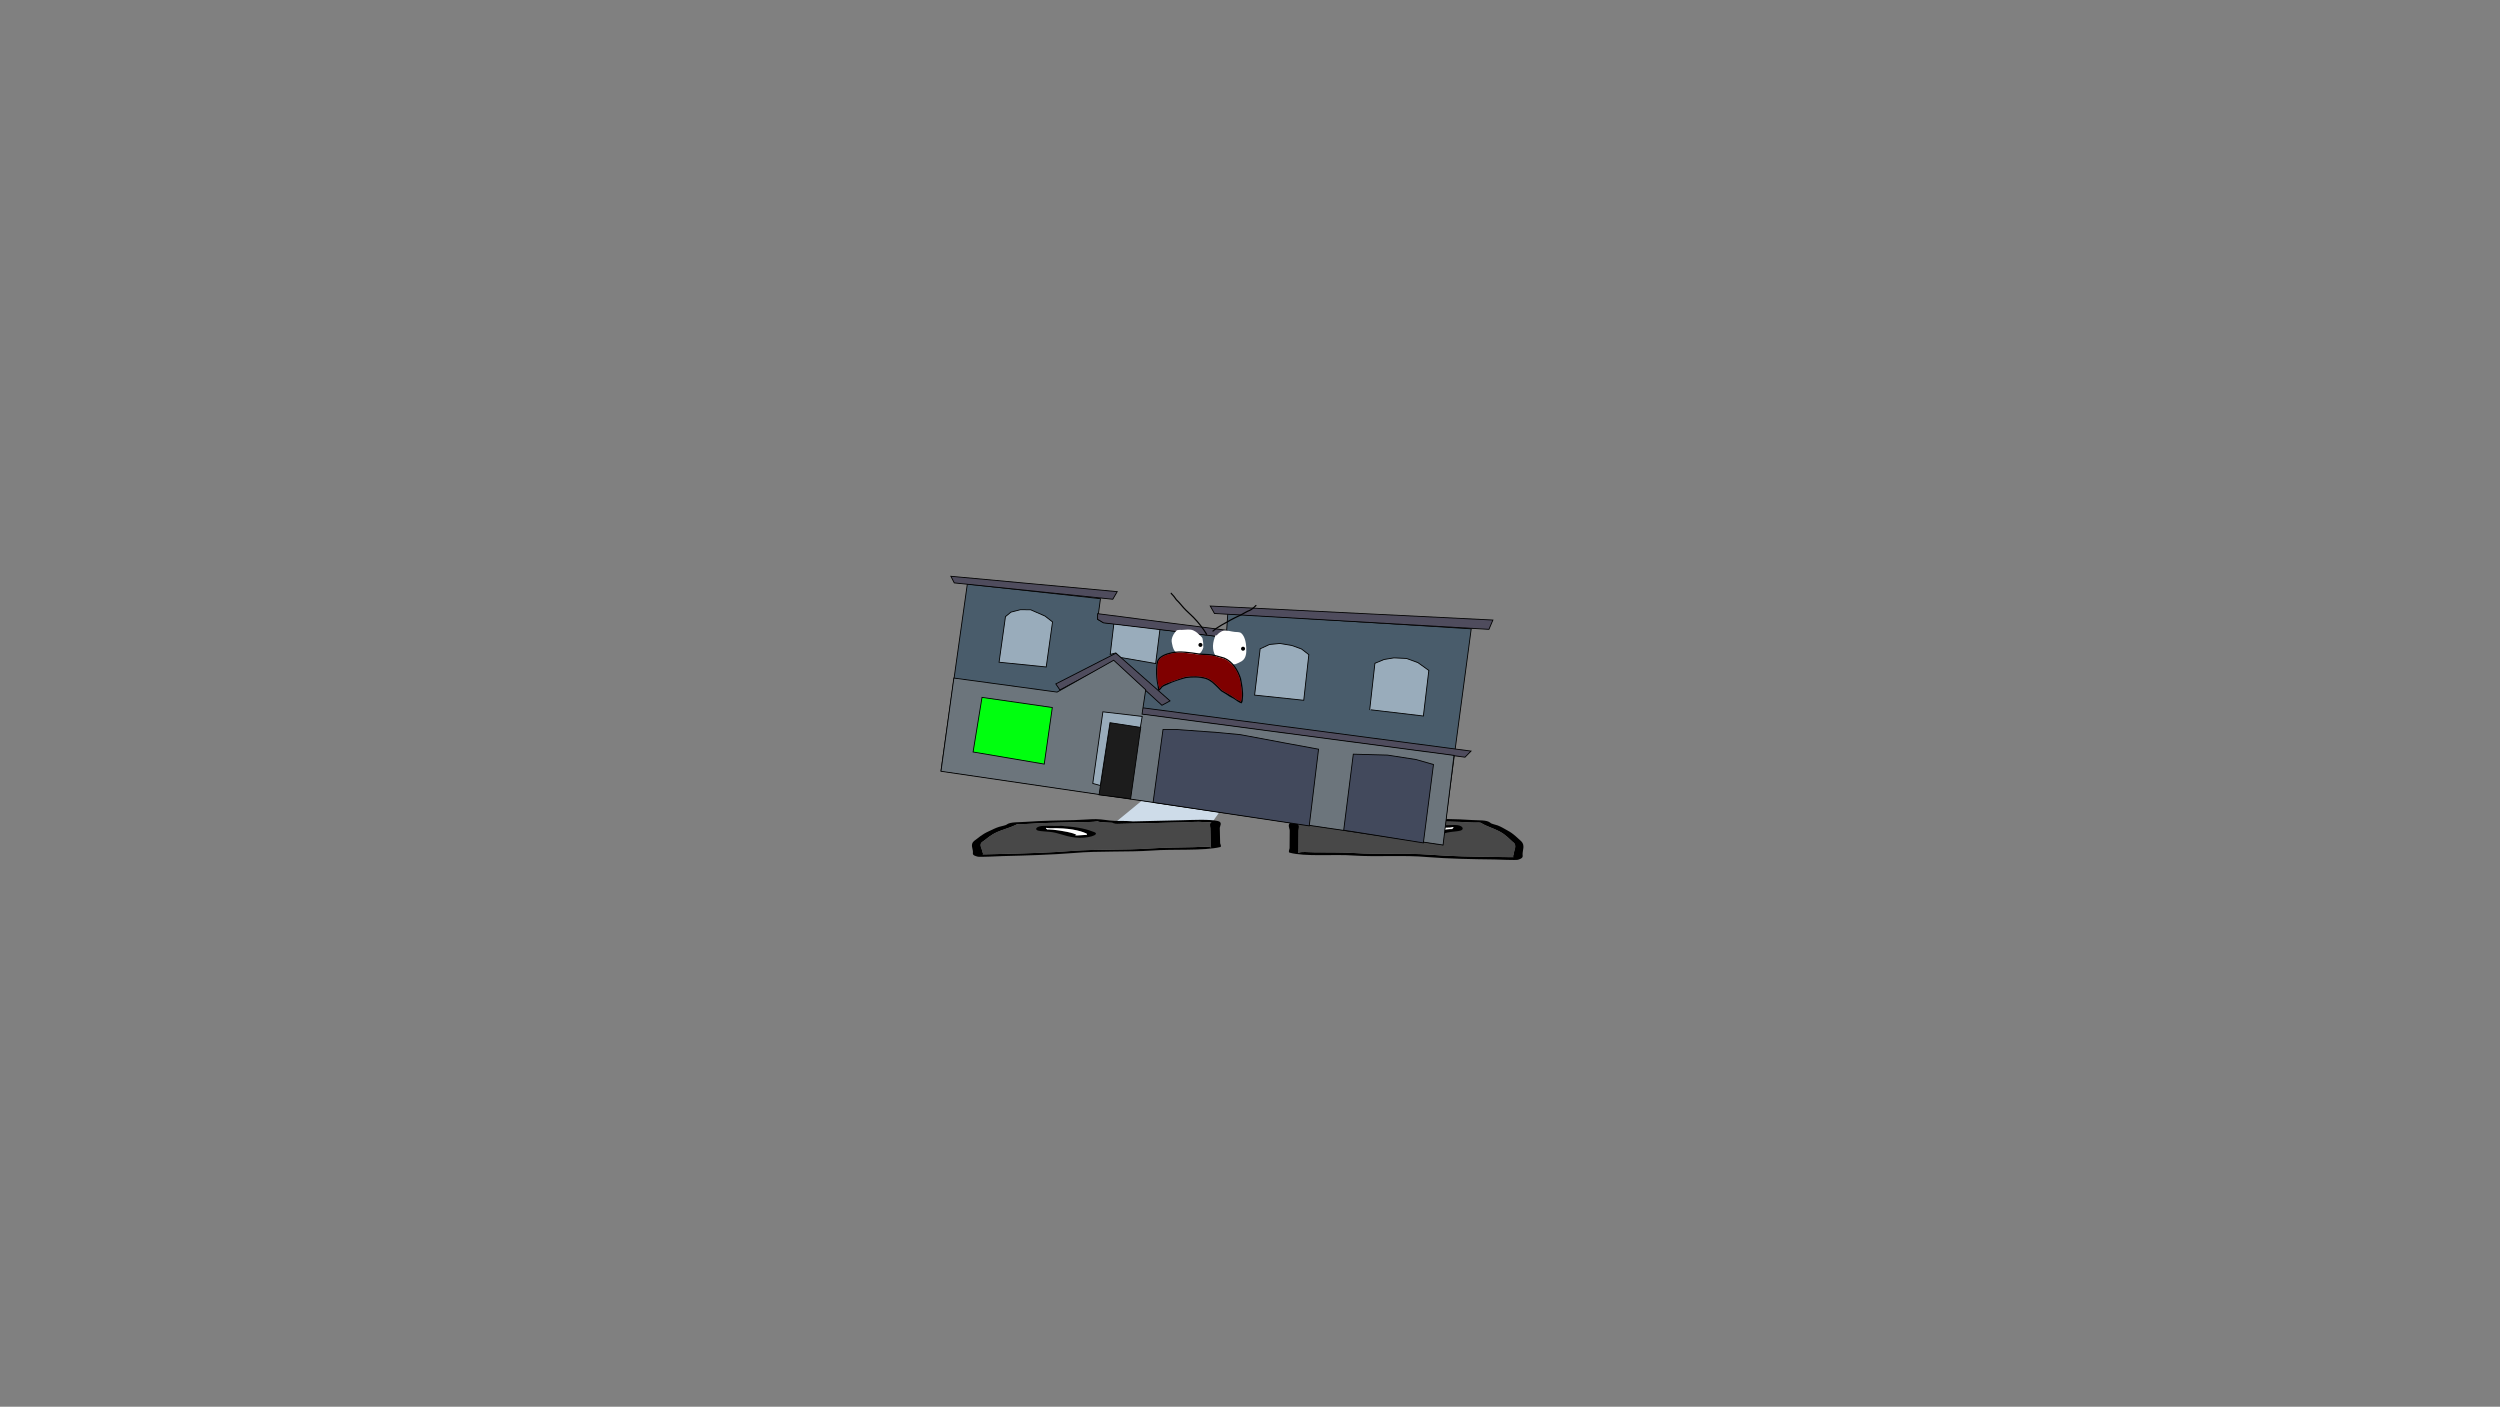 <svg version="1.1" xmlns="http://www.w3.org/2000/svg" xmlns:xlink="http://www.w3.org/1999/xlink" width="2878.25" height="1619.58" viewBox="0,0,2878.25,1619.58"><rect x="0" y="0" width="2878.25" height="1619.58" fill="#808080" stroke="none"/><g transform="translate(1117.373,629.809)"><g data-paper-data="{&quot;isPaintingLayer&quot;:true}" fill-rule="nonzero" stroke-linejoin="miter" stroke-miterlimit="10" stroke-dasharray="" stroke-dashoffset="0" style="mix-blend-mode: normal"><path d="M165.118,318.364l34.89,-28.658l99.348,-2.636l-20.242,28.554z" data-paper-data="{&quot;index&quot;:null}" fill="#cedce9" stroke="#000000" stroke-width="0" stroke-linecap="round"/><path d="M155.633,317.134c-3.441,-0.31 -11.622,-0.725 -8.058,-1.444c-1.952,0.25 -4.556,0.56 -5.944,0.66c-6.573,0.473 -15.108,0.363 -21.898,0.526c-18.628,0.448 -36.717,0.715 -54.73,1.942c-8.14,0.554 -10.407,-0.499 -12.872,1.11c-5.099,2.723 -14.755,5.276 -20.93,8.043c-8.37,3.75 -11.566,7.252 -16.664,10.933c-5.795,3.07 -0.882,8.578 -0.804,11.837c0.021,0.873 1.704,2.386 0.148,3.066c1.563,-0.005 3.073,-0.012 4.033,-0.035c6.387,-0.154 12.774,-0.307 19.161,-0.461c25.406,-0.611 54.922,-1.447 79.547,-3.45c29.243,-2.208 61.027,-0.814 90.509,-2.873c16.147,-1.066 33.775,-1.087 50.231,-1.477c8.348,-0.198 15.48,-1.095 19.176,0.165c0.971,0.331 -0.02,-0.835 -0.03,-1.252c-0.025,-1.043 -0.05,-2.087 -0.075,-3.13c-0.14,-5.843 -0.281,-11.685 -0.421,-17.528c-0.033,-1.381 -1.735,-6.285 1.527,-6.898c-0.615,0.006 -1.31,0.009 -1.693,0.012c-3.388,0.025 -5.28,0.113 -7.933,-0.255c-4.607,-0.639 -20.075,0.302 -26.297,0.451c-24.179,0.581 -48.358,1.162 -72.537,1.743c0,0 -5.474,0.132 -5.505,-1.12c-0.001,-0.051 0.007,-0.101 0.023,-0.149c-2.62,-0.064 -5.268,-0.176 -7.964,-0.419zM241.555,314.574c14.596,-0.351 33.236,-1.394 43.264,0.905c5.747,1.317 2.094,6.072 2.141,8.025c0.14,5.843 0.281,11.685 0.421,17.528c0.016,0.667 1.981,3.931 0.105,4.382c-18.947,4.55 -54.922,2.222 -78.15,3.979c-28.829,2.014 -62.125,0.297 -90.002,2.835c-25.381,2.064 -55.996,2.959 -82.201,3.588c-3.759,0.09 -26.285,1.283 -28.741,0.691c-7.042,-1.699 -5.557,-3.293 -5.61,-5.502c-0.096,-3.997 -3.309,-8.686 1.347,-12.642c5.225,-3.773 8.863,-7.518 17.25,-11.275c3.384,-1.516 7.029,-3.522 11.415,-4.923c2.87,-0.917 8.379,-1.738 9.043,-2.856c4.614,-3.012 13.1,-2.265 23.104,-2.994c17.807,-1.296 36.261,-1.498 54.73,-1.942c6.811,-0.164 20.102,-1.2 24.912,-1.093c8.374,0.187 13.262,1.702 21.38,1.992c5.957,0.212 12.221,-0.149 19.183,0.478c0.529,0.048 1.057,0.095 1.586,0.143c18.274,-0.439 36.547,-0.878 54.821,-1.318z" data-paper-data="{&quot;index&quot;:null}" fill="#000000" stroke="none" stroke-width="0" stroke-linecap="butt"/><path d="M163.672,317.491c-0.017,0.048 -0.024,0.097 -0.023,0.149c0.03,1.252 5.532,1.122 5.532,1.122c24.179,-0.581 48.487,-1.141 72.666,-1.722c6.222,-0.15 21.704,-1.084 26.311,-0.446c2.654,0.368 4.549,0.282 7.938,0.257c0.382,-0.003 1.079,-0.006 1.693,-0.012c-3.262,0.613 -1.544,5.529 -1.51,6.91c0.14,5.843 0.27,11.72 0.411,17.563c0.025,1.043 0.041,2.092 0.066,3.135c0.01,0.417 0.997,1.585 0.026,1.254c-3.696,-1.261 -10.834,-0.361 -19.182,-0.163c-16.457,0.391 -34.134,0.427 -50.281,1.493c-29.482,2.059 -61.556,0.684 -90.799,2.892c-24.626,2.003 -54.262,2.82 -79.668,3.431c-6.387,0.154 -12.785,0.303 -19.172,0.457c-0.961,0.023 -2.473,0.029 -4.036,0.034c1.556,-0.68 -0.137,-2.198 -0.158,-3.07c-0.078,-3.26 -5.017,-8.789 0.778,-11.858c5.098,-3.681 8.305,-7.207 16.675,-10.957c6.176,-2.767 15.872,-5.339 20.971,-8.063c2.465,-1.609 4.749,-0.561 12.889,-1.116c18.013,-1.227 36.219,-1.514 54.847,-1.962c6.79,-0.163 15.402,-0.058 21.974,-0.531c1.387,-0.1 4.014,-0.411 5.965,-0.66c-3.564,0.718 4.65,1.134 8.091,1.444c2.696,0.243 5.376,0.356 7.996,0.42z" data-paper-data="{&quot;index&quot;:null}" fill="#484848" stroke="none" stroke-width="0" stroke-linecap="butt"/><path d="M87.036,323.926c0.01,0.423 1.91,0.891 0.977,1.248c2.407,-0.001 4.831,0.064 6.986,0.258c8.312,0.749 25.258,3.797 26.903,6.043c0.134,0.183 -2.21,0.27 -1.809,0.425c1.334,0.516 12.076,-0.695 13.318,-0.569c0.281,0.028 0.42,0.08 0.477,0.146c-0.063,-0.206 -0.12,-0.405 -0.123,-0.531c-0.011,-0.444 0.054,-0.923 -0.822,-1.299c-7.456,-3.319 -19.579,-6.353 -40.432,-5.852c0,0 -2.461,0.059 -4.092,-0.279c-0.543,-0.057 -0.965,-0.13 -1.25,-0.22c-0.067,0.241 -0.137,0.486 -0.133,0.631zM133.795,332.197c0.38,0.247 0.259,-0.175 0.125,-0.618c-0.021,0.194 -0.384,0.449 -0.125,0.618zM142.709,328.291c6.882,2.95 -8.465,7.871 -22.555,6.113c-13.294,-1.658 -17.875,-5.523 -29.997,-6.614c-4.095,-0.369 -8.995,-0.506 -12.065,-1.21c-4.864,-1.115 -2.822,-5.371 6.423,-5.593c6.657,-0.16 9.948,0.255 16.146,0.106l2.737,-0.066c0,0 3.142,-0.075 4.679,0.432c16.245,0.821 26.725,3.646 34.631,6.832z" data-paper-data="{&quot;index&quot;:null}" fill="#000000" stroke="none" stroke-width="0" stroke-linecap="butt"/><path d="M86.965,323.258c0.284,0.09 0.707,0.163 1.25,0.22c1.631,0.338 4.103,0.276 4.103,0.276c20.852,-0.501 33.413,2.596 40.868,5.915c0.877,0.376 0.788,0.865 0.799,1.308c0.003,0.126 0.051,0.329 0.113,0.535c-0.057,-0.066 -0.194,-0.117 -0.475,-0.146c-1.242,-0.126 -12.076,1.104 -13.41,0.588c-0.401,-0.155 1.68,-0.346 1.546,-0.529c-1.645,-2.245 -18.671,-5.274 -26.984,-6.023c-2.156,-0.194 -4.593,-0.254 -7,-0.253c0.933,-0.358 -0.945,-0.833 -0.955,-1.256c-0.004,-0.145 0.079,-0.394 0.146,-0.634z" data-paper-data="{&quot;index&quot;:null}" fill="#ffffff" stroke="none" stroke-width="0" stroke-linecap="butt"/><path d="M374.767,317.071l-19.46,-32.854l93.626,1.386l33.26,32.727z" data-paper-data="{&quot;index&quot;:null}" fill="#cedce9" stroke="#000000" stroke-width="0" stroke-linecap="round"/><path d="M491.112,316.739c-2.537,0.328 -5.03,0.503 -7.497,0.622c0.016,0.055 0.024,0.113 0.024,0.172c-0.011,1.456 -5.17,1.396 -5.17,1.396c-22.786,-0.267 -45.571,-0.534 -68.357,-0.801c-5.863,-0.069 -20.448,-0.9 -24.779,-0.08c-2.495,0.472 -4.278,0.402 -7.47,0.43c-0.36,0.003 -1.016,0.011 -1.595,0.014c3.082,0.658 1.546,6.387 1.533,7.994c-0.052,6.795 -0.105,13.59 -0.157,20.385c-0.009,1.213 -0.019,2.427 -0.028,3.64c-0.004,0.485 -0.922,1.858 -0.011,1.456c3.464,-1.528 10.195,-0.606 18.062,-0.516c15.508,0.176 32.115,-0.097 47.34,0.869c27.801,1.896 57.725,-0.262 85.303,1.811c23.226,1.912 51.042,2.386 74.984,2.667c6.019,0.071 12.038,0.141 18.057,0.212c0.906,0.011 2.328,-0.007 3.8,-0.028c-1.475,-0.764 0.089,-2.552 0.097,-3.567c0.029,-3.791 4.582,-10.277 -0.919,-13.748c-4.853,-4.193 -7.912,-8.211 -15.848,-12.429c-5.855,-3.112 -14.986,-5.917 -19.827,-8.997c-2.344,-1.829 -4.465,-0.566 -12.141,-1.073c-16.986,-1.122 -34.03,-1.127 -51.584,-1.333c-6.399,-0.075 -14.438,0.197 -20.636,-0.242c-1.308,-0.093 -3.766,-0.409 -5.608,-0.667c3.367,0.775 -4.334,1.396 -7.572,1.815zM410.135,315.215c17.221,0.202 34.441,0.404 51.662,0.606c0.497,-0.064 0.995,-0.129 1.492,-0.193c6.55,-0.847 12.456,-0.533 18.065,-0.88c7.644,-0.474 12.228,-2.317 20.114,-2.677c4.53,-0.206 17.065,0.774 23.483,0.85c17.404,0.204 34.792,0.127 51.584,1.333c9.433,0.677 17.418,-0.334 21.806,3.09c0.641,1.289 5.842,2.15 8.558,3.168c4.151,1.555 7.613,3.826 10.821,5.531c7.953,4.227 11.431,8.52 16.405,12.817c4.44,4.521 1.477,10.027 1.442,14.675c-0.02,2.57 1.401,4.398 -5.209,6.492c-2.305,0.73 -23.542,-0.276 -27.085,-0.318c-24.695,-0.29 -53.548,-0.812 -77.486,-2.783c-26.295,-2.479 -57.639,0.079 -84.824,-1.775c-21.906,-1.65 -55.763,1.665 -73.675,-3.305c-1.773,-0.492 0.033,-4.32 0.039,-5.096c0.052,-6.795 0.105,-13.59 0.157,-20.385c0.017,-2.272 -3.489,-7.737 1.907,-9.366c9.416,-2.842 26.99,-1.945 40.745,-1.783z" data-paper-data="{&quot;index&quot;:null}" fill="#000000" stroke="none" stroke-width="0" stroke-linecap="butt"/><path d="M483.544,317.29c2.467,-0.119 4.99,-0.296 7.527,-0.623c3.237,-0.418 10.969,-1.04 7.602,-1.815c1.842,0.257 4.32,0.574 5.629,0.667c6.198,0.439 14.309,0.171 20.708,0.246c17.554,0.206 34.709,0.233 51.695,1.355c7.676,0.507 9.813,-0.75 12.157,1.079c4.841,3.08 14.01,5.907 19.866,9.019c7.936,4.218 11.006,8.264 15.858,12.457c5.501,3.471 0.924,9.982 0.895,13.773c-0.008,1.015 -1.582,2.808 -0.107,3.572c-1.472,0.02 -2.896,0.039 -3.802,0.029c-6.019,-0.071 -12.048,-0.137 -18.067,-0.207c-23.942,-0.281 -51.872,-0.731 -75.097,-2.643c-27.578,-2.073 -57.775,0.068 -85.576,-1.828c-15.225,-0.966 -31.879,-0.71 -47.387,-0.886c-7.867,-0.089 -14.604,-1.015 -18.068,0.513c-0.911,0.402 0.004,-0.973 0.007,-1.458c0.009,-1.213 0.01,-2.433 0.019,-3.646c0.052,-6.795 0.094,-13.63 0.146,-20.425c0.012,-1.606 1.564,-7.35 -1.517,-8.008c0.579,-0.003 1.235,-0.012 1.595,-0.015c3.192,-0.028 4.979,0.04 7.474,-0.433c4.331,-0.82 18.929,0.005 24.792,0.074c22.786,0.267 45.693,0.507 68.478,0.774c0,0 5.184,0.058 5.196,-1.398c0,-0.06 -0.007,-0.117 -0.023,-0.172z" data-paper-data="{&quot;index&quot;:null}" fill="#484848" stroke="none" stroke-width="0" stroke-linecap="butt"/><path d="M555.826,323.476c0.001,-0.169 -0.068,-0.452 -0.134,-0.731c-0.267,0.11 -0.664,0.201 -1.174,0.277c-1.532,0.421 -3.851,0.394 -3.851,0.394c-19.651,-0.23 -31.03,3.502 -38.008,7.486c-0.821,0.452 -0.753,1.008 -0.757,1.524c-0.001,0.147 -0.053,0.379 -0.109,0.62c0.053,-0.077 0.183,-0.139 0.447,-0.177c1.168,-0.167 11.304,1.059 12.554,0.436c0.376,-0.187 -1.833,-0.249 -1.71,-0.464c1.519,-2.638 17.441,-6.469 25.261,-7.479c2.028,-0.262 4.31,-0.379 6.578,-0.419c-0.883,-0.4 0.9,-0.976 0.903,-1.468zM511.765,333.166c-0.121,0.516 -0.229,1.01 0.126,0.716c0.242,-0.201 -0.103,-0.491 -0.126,-0.716zM503.44,329.492c7.403,-3.837 17.237,-7.299 32.53,-8.527c1.44,-0.616 4.401,-0.582 4.401,-0.582l2.579,0.03c5.841,0.068 8.935,-0.47 15.209,-0.396c8.713,0.102 10.695,5.015 6.128,6.394c-2.882,0.87 -7.496,1.112 -11.349,1.61c-11.405,1.474 -15.667,6.044 -28.168,8.196c-13.249,2.281 -27.774,-3.18 -21.331,-6.726z" data-paper-data="{&quot;index&quot;:null}" fill="#000000" stroke="none" stroke-width="0" stroke-linecap="butt"/><path d="M555.816,322.248c0.068,0.278 0.15,0.565 0.15,0.734c-0.002,0.492 -1.761,1.089 -0.876,1.483c-2.268,0.055 -4.562,0.182 -6.589,0.459c-7.815,1.066 -23.796,4.988 -25.302,7.636c-0.123,0.215 1.841,0.389 1.466,0.578c-1.247,0.632 -11.476,-0.543 -12.643,-0.368c-0.264,0.04 -0.393,0.103 -0.445,0.181c0.055,-0.241 0.096,-0.477 0.096,-0.624c0.002,-0.516 -0.091,-1.082 0.727,-1.54c6.959,-4.034 18.732,-7.93 38.383,-7.837c0,0 2.33,0.014 3.859,-0.418c0.51,-0.079 0.907,-0.174 1.173,-0.285z" data-paper-data="{&quot;index&quot;:null}" fill="#ffffff" stroke="none" stroke-width="0" stroke-linecap="butt"/><g><g data-paper-data="{&quot;index&quot;:null}" stroke="#000000" stroke-width="1" stroke-linecap="round"><path d="M-33.944,257.571l30.251,-214.963l153.276,16.875l-3.239,23.8l6.247,3.507l141.762,17.3l1.831,-27.483l280.252,17.552l-32.495,243.652l-0.337,4.914z" fill="#495c6b"/><path d="M191.681,184.252l384.526,50.67l-6.933,7.026l-376.709,-49.938z" fill="#4f4c5d"/><path d="M102.881,164.529l-4.699,-6.949l69.239,-35.406l62.254,54.961l-9.32,5.041l-55.525,-50.725z" fill="#4f4c5d"/><path d="M544.017,343.065l-578.042,-84.899l14.822,-107.337l118.85,16.174l65.175,-36.696l36.851,34.031l-4.203,28.006l359.133,47.546z" fill="#6c757c"/><path d="M429.632,325.994l11.052,-87.532l39.403,1.064l32.834,5.113l20.067,5.74l-11.637,90.246z" fill="#42495c"/><path d="M210.19,293.981l11.416,-83.882l15.692,-0.014l47.249,3.421l26.1,2.477l50.196,9.41l39.836,7.356l-10.724,88.275z" fill="#42495c"/><path d="M195.986,207.257l-11.68,82.664l-4.628,-0.737l-31.711,-3.886l12.646,-83.446z" fill="#1c1c1c"/><path d="M140.726,272.169l11.651,-82.453l45.274,5.302l-2.145,12.604l-34.944,-5.4l-11.131,72.314z" fill="#99acbb"/><path d="M13.215,173.088l80.947,11.661l-9.296,65.149l-81.926,-13.943z" fill="#00ff0f"/><path d="M32.855,132.613l7.362,-52.516l6.291,-5.162l10.915,-2.813l11.807,0.102l16.432,7.18l8.749,6.779l-7.276,51.883z" fill="#99acbb"/><path d="M218.112,94.42l-4.977,39.73l-39.894,-6.934l-5.939,-5.322l-6.464,1.699l4.163,-35.327z" fill="#99acbb"/><path d="M327.053,170.447l6.393,-53.293l10.78,-4.981l11.98,-1.164l13.659,2.289l11.262,4.112l8.356,6.51l-5.856,52.506z" fill="#99acbb"/><path d="M459.59,187.195l5.971,-53.35l10.482,-4.377l11.433,-1.883l14.522,0.687l13.103,4.792l12.529,9.013l-6.278,52.449l-60.074,-7.101" fill="#99acbb"/><path d="M596.831,94.752l-315.995,-18.233l-4.846,-8.612l325.415,16.13z" fill="#4f4c5d"/><path d="M294.747,104.204l-141.702,-16.92l-6.744,-4.142l0.017,-6.446l148.915,19.191z" fill="#4f4c5d"/><path d="M163.783,60.106l-182.496,-18.818l-3.906,-7.624l191.516,17.681z" fill="#4f4c5d"/></g><path d="M282.685,101.568c0.558,0.418 0.977,-0.142 0.977,-0.142c1.425,-1.939 5.334,-4.839 7.772,-5.199c3.89,-0.574 8.913,1.141 12.874,1.498c2.053,0.185 5.652,-0.036 7.325,1.4c4.348,3.731 5.585,11.357 5.807,16.706c0.321,5.426 0.041,12.336 -5.236,15.596c-2.107,1.301 -4.594,2.379 -6.892,3.302c-5.401,1.066 -10.114,1.128 -14.952,-1.873c-1.095,-0.679 -1.934,-1.887 -3.025,-2.593c-1.153,-0.747 -2.378,-1.052 -3.294,-2.105c-5.794,-6.84 -5.992,-15.626 -3.019,-23.69c0.24,-0.95 0.711,-2.222 1.383,-3.309c0.027,0.136 0.106,0.28 0.28,0.41z" data-paper-data="{&quot;noHover&quot;:false,&quot;origItem&quot;:[&quot;Path&quot;,{&quot;applyMatrix&quot;:true,&quot;segments&quot;:[[[650.21918,215.53083],[0.09642,0.28248],[-1.11678,2.51045]],[[648.23979,222.96917],[0.23688,-2.09365],[-3.99719,18.04653]],[[661.52065,272.46131],[-14.33186,-12.89576],[2.25809,1.97805]],[[669.13405,275.97953],[-2.67384,-1.25807],[2.52852,1.1897]],[[676.31221,280.62035],[-2.5309,-1.13013],[11.18215,4.9932]],[[708.64273,280.28314],[-11.20046,3.83906],[4.63147,-2.63193]],[[722.34432,271.27187],[-4.11196,3.38365],[10.30015,-8.4758]],[[728.95604,236.59764],[2.25747,11.4699],[-2.02425,-11.33456]],[[711.78417,202.75226],[10.34843,6.68948],[-3.9821,-2.57413]],[[695.80115,201.90503],[4.42948,-0.20134],[-8.54459,0.38827]],[[667.99464,202.43639],[8.12416,-2.35187],[-5.09223,1.47416]],[[652.97385,215.74034],[2.47338,-4.54537],[0,0]],[[650.93415,216.32311],[1.31124,0.72846],[-0.40803,-0.22669]]],&quot;closed&quot;:true}]}" fill="#ffffff" stroke="none" stroke-width="0.5" stroke-linecap="butt"/><path d="M238.445,95.681c1.73,-0.479 3.145,-0.233 4.927,-0.275c4.236,-0.101 9.476,-1.265 13.408,0.703c3.246,1.474 5.737,3.98 8.256,6.402c0.731,0.703 1.885,1.882 2.107,2.954c0.688,3.324 0.976,6.752 0.868,10.156c-0.793,2.863 -2.807,6.469 -5.499,8.012c-0.887,0.509 -2.18,0.329 -3.157,0.768c-1.616,0.727 -3.113,1.522 -4.939,1.653c-1.686,0.121 -3.479,-0.198 -5.184,-0.148c-2.605,0.082 -4.996,1.081 -7.616,0.266c-1.048,-0.326 -2.083,-1.806 -2.888,-2.579c-2.993,-2.873 -4.837,-4.63 -5.92,-8.716c-0.499,-2.652 -1.563,-5.647 -1.228,-8.375c0.425,-3.464 3.187,-8.473 6.293,-10.892c0.258,0.158 0.571,0.071 0.571,0.071z" data-paper-data="{&quot;noHover&quot;:false,&quot;origItem&quot;:[&quot;Path&quot;,{&quot;applyMatrix&quot;:true,&quot;segments&quot;:[[[553.7006,216.63619],[0.59532,0.26265],[-5.9169,6.05745]],[[543.47767,241.61406],[-0.09786,-7.50448],[0.0771,5.9122]],[[548.51691,259.06076],[-1.83345,-5.50735],[3.49251,8.39357]],[[563.62288,275.8706],[-7.21139,-5.25355],[1.93954,1.41297]],[[570.50559,280.51798],[-2.32834,-0.39046],[5.81946,0.97591]],[[586.6132,277.7361],[-5.52744,0.93058],[3.61778,-0.60169]],[[597.67025,276.5562],[-3.55835,0.74677],[3.85248,-0.8085]],[[607.689,271.61918],[-3.23302,2.01837],[1.9542,-1.22]],[[614.18224,269.07899],[-1.74293,1.34096],[5.28934,-4.06947]],[[623.55839,250.45956],[-0.86037,6.33091],[-0.75859,-7.28567]],[[618.77155,229.12149],[2.42948,6.88393],[-0.78333,-2.21957]],[[613.43497,223.45526],[1.76072,1.28556],[-6.07104,-4.43265]],[[594.03369,212.24122],[7.34554,2.19926],[-8.94925,-3.05305]],[[565.33653,214.62306],[8.99834,-1.44435],[-3.78346,0.60729]],[[554.93728,216.62397],[3.54869,-1.52183],[0,0]]],&quot;closed&quot;:true}]}" fill="#ffffff" stroke="none" stroke-width="0.5" stroke-linecap="butt"/><path d="M262.388,112.372c0.173,-1.272 1.345,-2.163 2.617,-1.99c1.272,0.173 2.163,1.345 1.99,2.617c-0.173,1.272 -1.345,2.163 -2.617,1.99c-1.272,-0.173 -2.163,-1.345 -1.99,-2.617z" fill="#000000" stroke="none" stroke-width="0.5" stroke-linecap="butt"/><path d="M311.456,116.737c0.173,-1.272 1.345,-2.163 2.617,-1.99c1.272,0.173 2.163,1.345 1.99,2.617c-0.173,1.272 -1.345,2.163 -2.617,1.99c-1.272,-0.173 -2.163,-1.345 -1.99,-2.617z" fill="#000000" stroke="none" stroke-width="0.5" stroke-linecap="butt"/><path d="M230.835,52.607c0.66,-0.225 0.885,0.435 0.885,0.435l-0.09,-0.012c2.25,2.12 4.133,4.584 5.841,7.16c3.101,2.849 5.509,6.077 8.292,9.181c3.533,3.941 7.756,7.395 11.457,11.202c5.831,5.998 10.804,12.311 15.15,19.447c0,0 0.363,0.596 -0.233,0.958c-0.596,0.363 -0.958,-0.233 -0.958,-0.233c-4.291,-7.046 -9.2,-13.277 -14.958,-19.2c-3.714,-3.82 -7.95,-7.287 -11.496,-11.243c-2.791,-3.113 -5.226,-6.33 -8.314,-9.207c-1.7,-2.525 -3.52,-4.963 -5.737,-7.051l-0.274,-0.554c0,0 -0.225,-0.66 0.435,-0.885z" fill="#000000" stroke="none" stroke-width="0.5" stroke-linecap="butt"/><path d="M329.057,66.815c0.496,0.49 0.007,0.986 0.007,0.986l-0.423,0.427c-1.351,1.522 -3.017,2.766 -4.634,3.996c-1.502,1.134 -3.123,1.66 -4.832,2.405c-2.54,1.107 -4.861,2.81 -7.348,4.029c-4.147,2.034 -8.258,3.745 -12.276,6.08c-6.653,3.866 -14.192,7.359 -19.972,12.517c0,0 -0.521,0.463 -0.985,-0.058c-0.463,-0.521 0.058,-0.985 0.058,-0.985c5.876,-5.211 13.454,-8.759 20.198,-12.68c4.045,-2.351 8.188,-4.079 12.362,-6.126c2.495,-1.224 4.823,-2.919 7.369,-4.039c1.609,-0.708 3.174,-1.174 4.582,-2.253c1.54,-1.171 3.154,-2.351 4.433,-3.808l0.476,-0.484c0,0 0.49,-0.496 0.986,-0.007z" fill="#000000" stroke="none" stroke-width="0.5" stroke-linecap="butt"/><path d="M267.875,110.458c0.147,1.707 0.195,3.437 0.141,5.155c-0.793,2.863 -2.804,6.473 -5.496,8.016c-0.887,0.509 -2.179,0.33 -3.156,0.77c-1.616,0.727 -3.115,1.526 -4.941,1.657c-1.686,0.121 -3.484,-0.196 -5.189,-0.145c-2.605,0.082 -5.003,1.078 -7.623,0.263c-1.048,-0.326 -2.085,-1.809 -2.89,-2.582c-2.993,-2.873 -4.835,-4.637 -5.917,-8.723c-0.499,-2.652 -1.558,-5.647 -1.223,-8.376c0.236,-1.925 1.198,-4.332 2.531,-6.495c0.149,0.141 0.323,0.196 0.323,0.196c6.663,2.095 13.966,2.757 20.417,5.248c4.11,2.12 8.743,2.741 12.74,4.954z" data-paper-data="{&quot;noHover&quot;:true,&quot;origItem&quot;:[&quot;Path&quot;,{&quot;applyMatrix&quot;:true,&quot;segments&quot;:[[[310.89291,115.48297],[0,0],[-4.24213,-1.69801]],[[297.66185,112.18117],[4.34188,1.59244],[-6.71071,-1.66925]],[[276.81117,109.49825],[6.87133,1.24933],[0,0]],[[276.46621,109.34428],[0.16574,0.12138],[-1.05329,2.31156]],[[274.77049,116.08875],[-0.00488,-1.93909],[0.00693,2.74918]],[[277.02805,124.22502],[-0.82549,-2.56954],[1.58272,3.91957]],[[283.96913,132.11444],[-3.32714,-2.47784],[0.89484,0.66643]],[[287.14642,134.30885],[-1.08062,-0.19293],[2.7009,0.4822]],[[294.64905,133.09425],[-2.57446,0.40562],[1.68498,-0.26205]],[[299.79566,132.59977],[-1.65807,0.32978],[1.79512,-0.35705]],[[304.4779,130.35339],[-1.51303,0.92258],[0.91455,-0.55766]],[[307.50927,129.20414],[-0.81692,0.61493],[2.47912,-1.86616]],[[311.95968,120.59316],[-0.43099,2.93926],[-0.15995,-1.71076]],[[311.18161,115.50933],[0.35862,1.67512],[0,0]]],&quot;closed&quot;:true}]}" fill="none" stroke="none" stroke-width="0.5" stroke-linecap="butt"/><path d="M312.274,172.316c0.469,-6.841 -1.095,-14.425 -2.286,-20.731c-2.961,-9.277 -8.881,-19.071 -18.216,-22.933c-4.735,-1.177 -9.188,-2.916 -14.052,-3.646c-4.989,-0.749 -10.047,-0.481 -15.07,-1.107c-9.574,-1.464 -21.033,-3.412 -30.615,-1.393c-5.493,1.15 -14.23,3.602 -15.986,9.841c-0.782,2.779 -0.762,5.883 -0.962,8.743c-0.18,4.991 0.036,9.872 0.643,14.815c0.267,2.175 1.135,4.221 1.534,6.405c0.049,0.268 0.14,0.657 0.149,0.986c0.69,-0.994 2.171,-2.84 2.331,-2.983c3.986,-3.465 9.892,-4.548 14.662,-6.425c4.276,-1.682 8.759,-3.28 13.204,-4.461c7.696,-1.094 16.183,-1.144 23.717,1.1c5.886,1.965 9.784,6.076 14.182,10.355c2.015,1.96 3.483,4.111 6.121,5.275c4.877,2.579 10.157,5.814 14.529,9.122c1.533,1.16 3.779,1.488 5.138,2.924c-0.007,-0.156 0.027,-0.275 0.027,-0.275c0.093,-0.32 0.179,-0.644 0.259,-0.97c0.132,-1.338 0.502,-2.922 0.611,-3.933l-0.059,0.055c0,0 -0.16,-0.454 0.14,-0.762zM313.606,174.125c-0.134,2.156 -0.034,4.207 -1.667,5.895c-2.647,-0.893 -5.385,-2.723 -7.577,-4.419c-1.786,-1.382 -4.419,-2.327 -6.383,-3.555c-2.413,-1.509 -4.474,-3.221 -7.001,-4.539c-2.805,-1.242 -4.367,-3.464 -6.504,-5.54c-4.233,-4.112 -7.948,-8.125 -13.599,-10.01c-7.274,-2.173 -15.536,-2.122 -22.965,-1.06c-6.943,1.862 -14.723,4.113 -21.056,7.422c-1.97,1.03 -4.498,1.633 -6.113,3.114c-0.773,0.681 -2.985,4.427 -4.23,3.872c-0.907,-0.404 -0.969,-4.52 -1.153,-5.353c-1.408,-6.376 -2.01,-12.314 -1.77,-18.94c0.209,-2.992 0.202,-6.224 1.034,-9.128c1.953,-6.821 11.017,-9.57 17.105,-10.845c9.774,-2.035 21.364,-0.118 31.129,1.376c5.029,0.626 10.09,0.359 15.087,1.109c4.948,0.743 9.484,2.495 14.298,3.705c9.843,4.04 16.095,14.198 19.201,23.989c1.335,6.998 3.054,15.468 2.164,22.908z" fill="#000000" stroke="none" stroke-width="0.5" stroke-linecap="butt"/><path d="M312.179,173.102l0.059,-0.055c-0.109,1.011 -0.48,2.598 -0.612,3.936c-0.079,0.327 -0.166,0.651 -0.259,0.971c0,0 -0.035,0.12 -0.027,0.276c-1.359,-1.436 -3.605,-1.763 -5.138,-2.924c-4.372,-3.308 -9.652,-6.543 -14.529,-9.122c-2.638,-1.164 -4.19,-3.369 -6.204,-5.329c-4.399,-4.28 -8.207,-8.345 -14.094,-10.31c-7.534,-2.244 -16.018,-2.217 -23.714,-1.123c-4.445,1.182 -8.929,2.774 -13.205,4.456c-4.77,1.876 -10.676,2.956 -14.663,6.421c-0.159,0.143 -1.642,1.987 -2.331,2.981c-0.009,-0.329 -0.195,-0.687 -0.245,-0.955c-0.399,-2.183 -1.269,-4.236 -1.536,-6.411c-0.607,-4.942 -0.823,-9.839 -0.644,-14.83c0.201,-2.86 0.182,-5.972 0.964,-8.752c1.756,-6.24 10.501,-8.707 15.994,-9.857c9.582,-2.018 21.076,-0.089 30.65,1.374c5.023,0.626 10.11,0.364 15.099,1.113c4.864,0.73 9.333,2.484 14.068,3.661c9.335,3.861 15.264,13.689 18.225,22.966c1.191,6.306 2.751,13.909 2.281,20.75c-0.3,0.309 -0.14,0.763 -0.14,0.763z" data-paper-data="{&quot;noHover&quot;:false,&quot;origItem&quot;:[&quot;Path&quot;,{&quot;applyMatrix&quot;:true,&quot;segments&quot;:[[[253.41468,164.95867],[-0.2996,0.30876],[0.46946,-6.84066]],[[251.12826,144.22747],[1.19144,6.3065],[-2.96133,-9.27699]],[[232.91219,121.29492],[9.33515,3.86109],[-4.73527,-1.17659]],[[218.86037,117.6485],[4.86395,0.73013],[-4.98925,-0.74894]],[[203.79018,116.54194],[5.02287,0.6259],[-9.57425,-1.46375]],[[173.17505,115.14845],[9.58212,-2.01839],[-5.49257,1.15001]],[[157.18934,124.98958],[1.75587,-6.23956],[-0.78215,2.7794]],[[156.22724,133.73265],[0.20055,-2.86045],[-0.17975,4.99089]],[[156.87069,148.54749],[-0.60717,-4.94238],[0.26723,2.17525]],[[158.40519,154.9521],[-0.3991,-2.18343],[0.04906,0.26838]],[[158.55439,155.93764],[-0.00909,-0.32866],[0.68965,-0.99435]],[[160.88509,152.95439],[-0.15922,0.14307],[3.98627,-3.46463]],[[175.54678,146.52969],[-4.76981,1.87635],[4.27552,-1.68191]],[[188.75094,142.06844],[-4.44481,1.18152],[7.696,-1.09371]],[[212.46791,143.16837],[-7.53405,-2.24432],[5.88649,1.96521]],[[226.65031,153.52358],[-4.39853,-4.27955],[2.01459,1.96009]],[[232.77093,158.79854],[-2.63773,-1.16409],[4.8774,2.57897]],[[247.29959,167.921],[-4.37183,-3.30796],[1.53346,1.1603]],[[252.43749,170.84497],[-1.35854,-1.43568],[-0.00745,-0.15586]],[[252.46486,170.56957],[0,0],[0.09322,-0.32009]],[[252.72348,169.59922],[-0.0793,0.32672],[0.13225,-1.33834]],[[253.33408,165.66608],[-0.10906,1.01146],[0,0]],[253.275,165.72108]],&quot;closed&quot;:true}]}" fill="#7f0000" stroke="none" stroke-width="0.5" stroke-linecap="butt"/></g><path d="M-1117.373,989.77v-1619.58h2878.25v1619.58z" fill="none" stroke="#000000" stroke-width="0" stroke-linecap="butt"/></g></g></svg><!--rotationCenter:1437.37278:809.80931-->